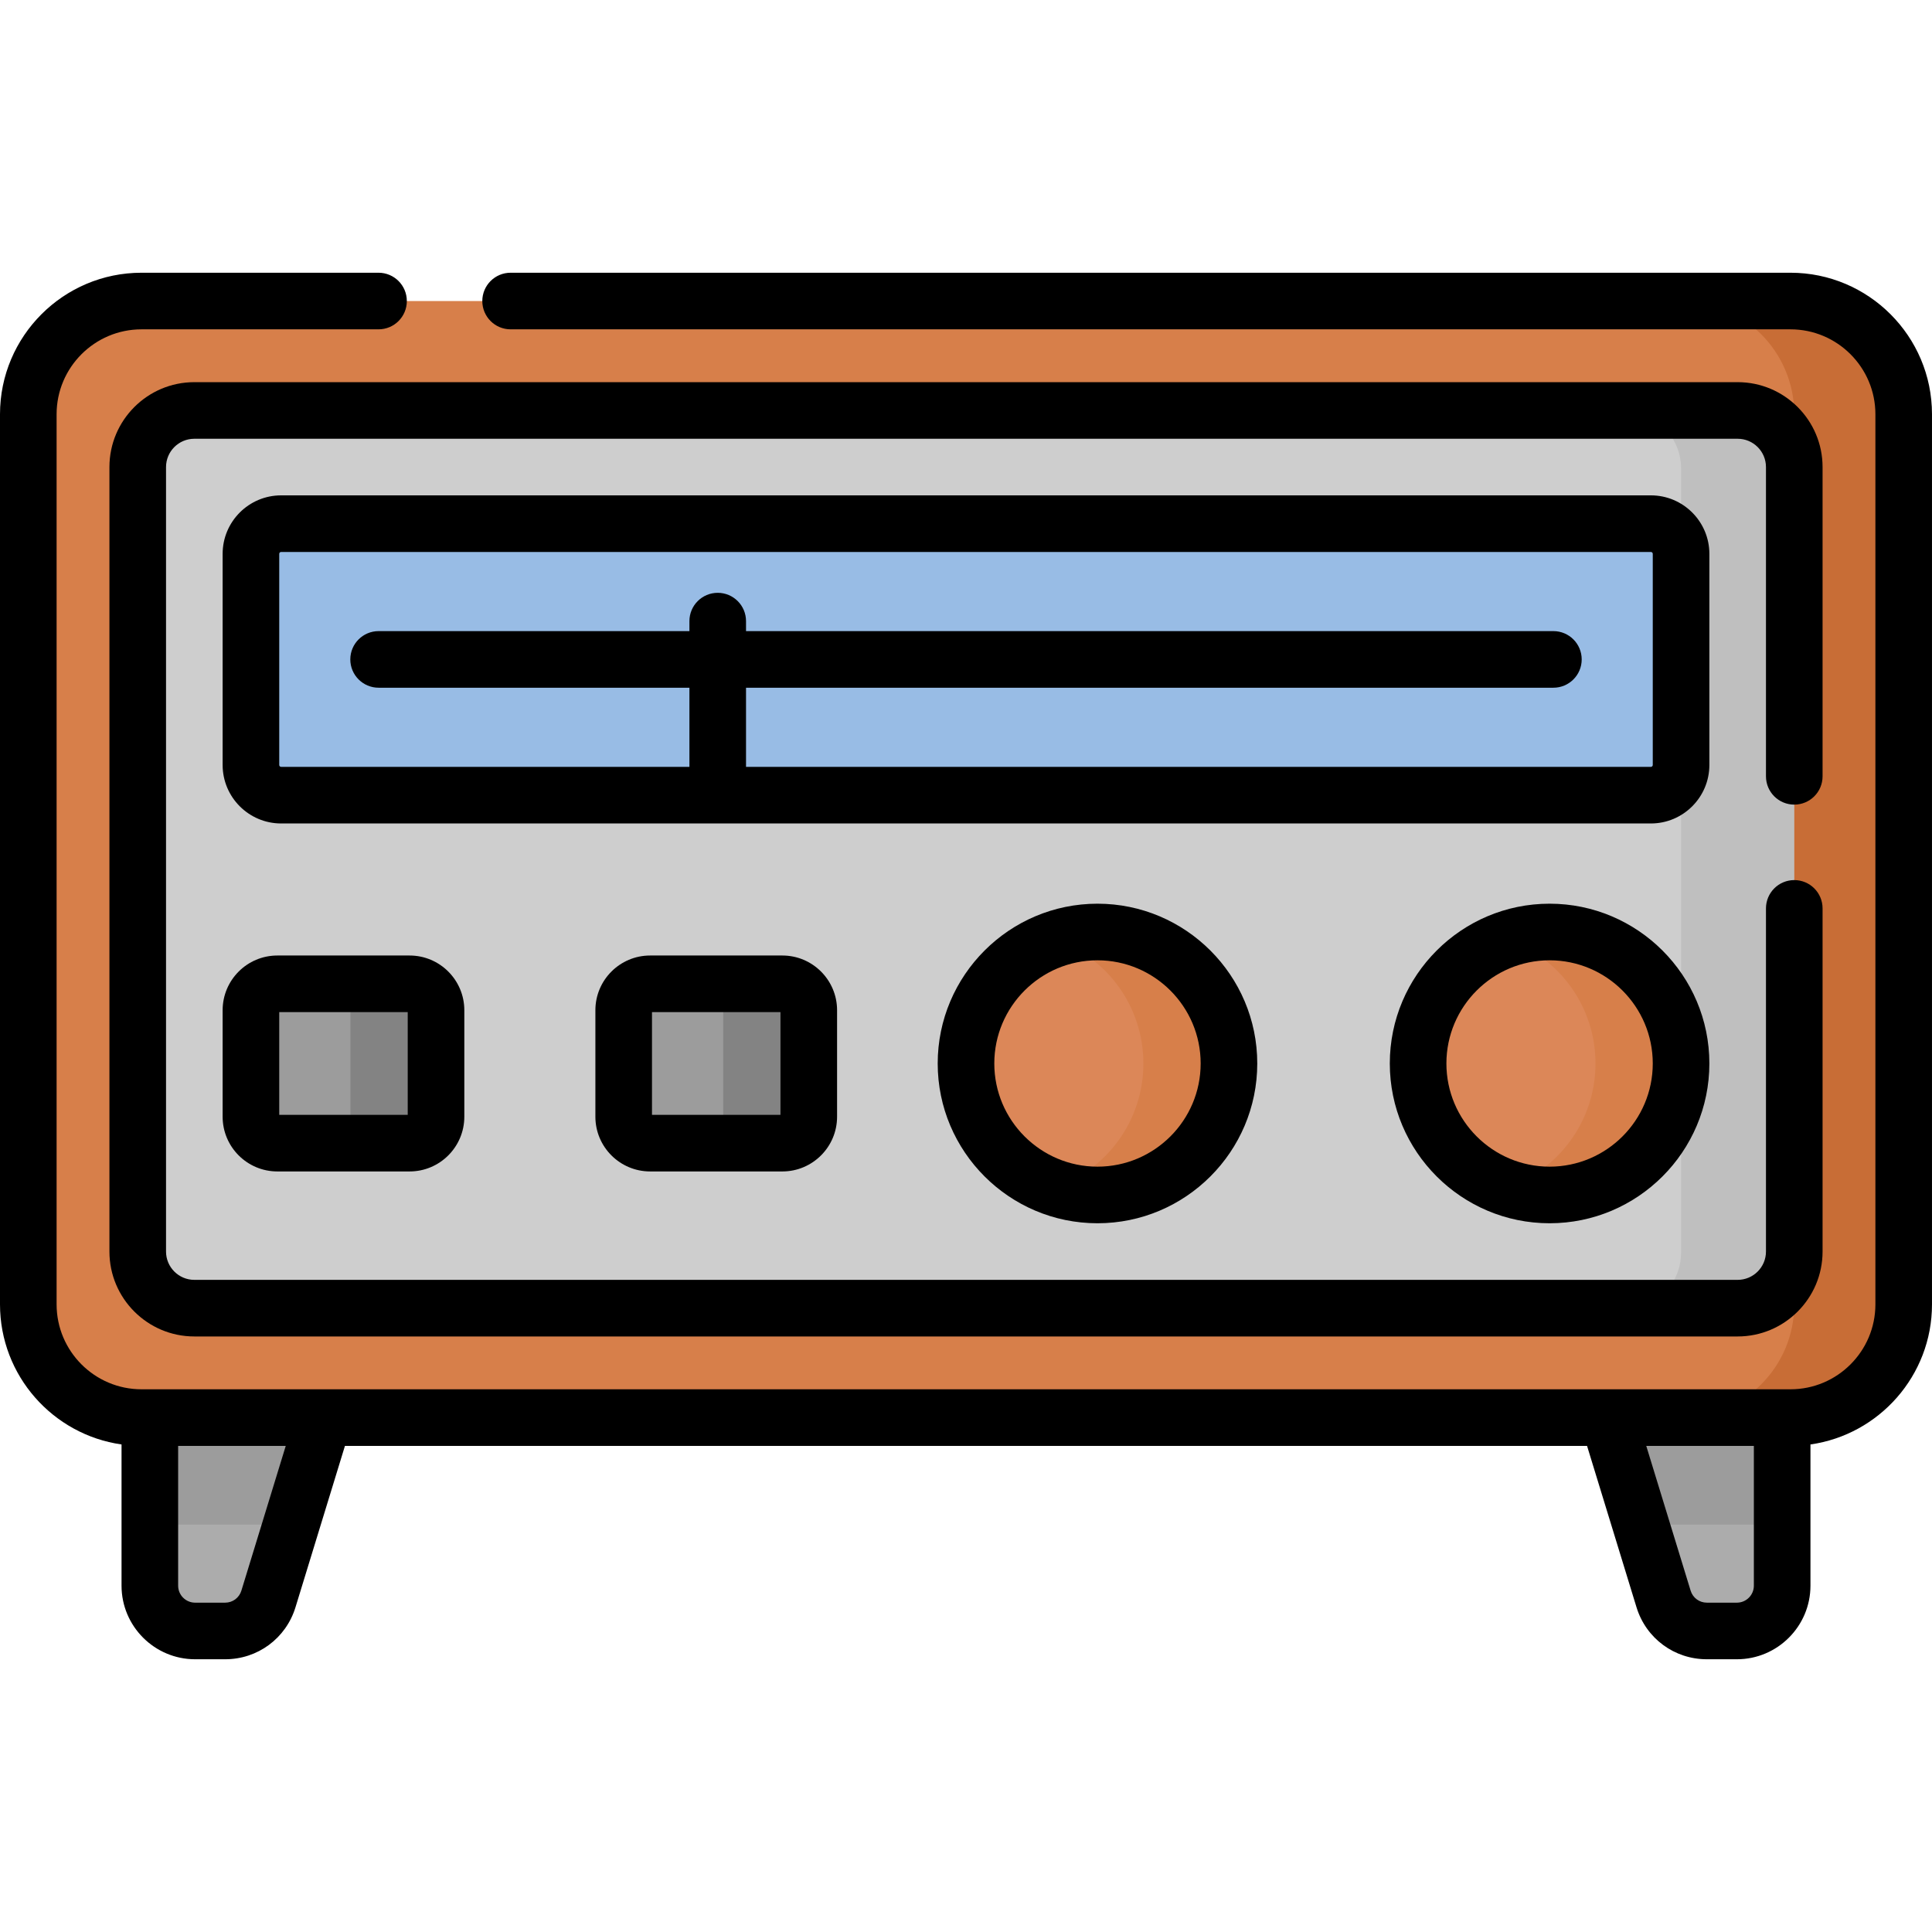 <svg id="Capa_1" enable-background="new 0 0 512 512" height="512" viewBox="0 0 512 512" width="512" xmlns="http://www.w3.org/2000/svg"><g><g><path d="m77.539 350.223h-29.02l-8.81 53.8v16.2c0 6.627 5.373 12 12 12h7.956c5.273 0 9.928-3.442 11.473-8.484l6.043-19.716z" fill="#acacac"/><path d="m434.819 350.223v53.8l6.043 19.716c1.545 5.042 6.2 8.484 11.473 8.484h7.956c6.627 0 12-5.373 12-12v-16.216l-9.489-53.784z" fill="#acacac"/><path d="m434.819 404.023h36.846c.21 0 .417-.012.626-.016v-53.784h-53.962z" fill="#9c9c9c"/><path d="m39.709 404.023h37.472l16.49-53.8h-53.962z" fill="#9c9c9c"/><path d="m501.665 345.677v-235.9c0-16.568-13.431-30-30-30h-434.165c-16.569 0-30 13.432-30 30v235.9c0 16.568 13.431 30 30 30h434.165c16.569 0 30-13.432 30-30z" fill="#d77f4a"/><path d="m474.5 79.777h-29c16.569 0 30 13.432 30 30v235.9c0 16.568-13.431 30-30 30h29c16.569 0 30-13.432 30-30v-235.9c0-16.569-13.431-30-30-30z" fill="#c86d36"/><path d="m472.665 331.677v-207.9c0-8.285-6.716-15-15-15h-406.165c-8.284 0-15 6.715-15 15v207.9c0 8.284 6.716 15 15 15h406.165c8.285 0 15-6.716 15-15z" fill="#cecece"/><path d="m66.5 202.727v-55.95c0-4.418 3.582-8 8-8h363c4.418 0 8 3.582 8 8v55.95c0 4.418-3.582 8-8 8h-363c-4.418 0-8-3.582-8-8z" fill="#98bce5"/><path d="m430.5 109.11c8.284 0 15 6.716 15 15v207.9c0 7.209-5.087 13.225-11.866 14.667h26.866c8.284 0 15-6.716 15-15v-207.9c0-8.285-6.716-15-15-15z" fill="#bfbfbf"/><path d="m112.715 295.946v-28.225c0-3.866-3.134-7-7-7h-32.215c-3.866 0-7 3.134-7 7v28.225c0 3.866 3.134 7 7 7h32.215c3.866 0 7-3.134 7-7z" fill="#9c9c9c"/><path d="m211.499 295.946v-28.225c0-3.866-3.134-7-7-7h-32.215c-3.866 0-7 3.134-7 7v28.225c0 3.866 3.134 7 7 7h32.215c3.866 0 7-3.134 7-7z" fill="#9c9c9c"/><ellipse cx="289.427" cy="281.833" fill="#dc8758" rx="33.427" ry="34.808"/><ellipse cx="409.239" cy="281.833" fill="#dc8758" rx="33.427" ry="34.808"/><path d="m108.55 260.721h-22.677c3.866 0 7 3.134 7 7v28.225c0 3.866-3.134 7-7 7h22.677c3.866 0 7-3.134 7-7v-28.225c0-3.867-3.134-7-7-7z" fill="#838383"/><path d="m207.333 260.721h-22.677c3.866 0 7 3.134 7 7v28.225c0 3.866-3.134 7-7 7h22.677c3.866 0 7-3.134 7-7v-28.225c0-3.867-3.134-7-7-7z" fill="#838383"/><g fill="#d77f4a"><path d="m290.844 246.989c-3.971 0-7.783.673-11.339 1.897 13.675 4.706 23.505 17.674 23.505 32.947s-9.83 28.241-23.505 32.947c3.556 1.223 7.367 1.897 11.339 1.897 19.244 0 34.844-15.6 34.844-34.844s-15.6-34.844-34.844-34.844z"/><path d="m410.656 246.989c-3.971 0-7.783.673-11.339 1.897 13.675 4.706 23.505 17.674 23.505 32.947s-9.83 28.241-23.505 32.947c3.556 1.223 7.367 1.897 11.339 1.897 19.244 0 34.844-15.6 34.844-34.844s-15.6-34.844-34.844-34.844z"/></g></g><g><path d="m474.5 72.277h-339.185c-4.142 0-7.5 3.357-7.5 7.5s3.358 7.5 7.5 7.5h339.185c12.407 0 22.5 10.094 22.5 22.5v235.899c0 12.406-10.093 22.5-22.5 22.5-15.507 0-419.811 0-437 0-12.407 0-22.5-10.094-22.5-22.5v-235.899c0-12.406 10.093-22.5 22.5-22.5h62.815c4.142 0 7.5-3.357 7.5-7.5s-3.358-7.5-7.5-7.5h-62.815c-20.678 0-37.5 16.823-37.5 37.5v235.899c0 18.881 14.029 34.54 32.209 37.12v37.426c0 10.752 8.748 19.5 19.5 19.5h7.956c8.624 0 16.117-5.54 18.644-13.785l13.106-42.761h329.17l13.106 42.761c2.527 8.245 10.02 13.785 18.644 13.785h7.956c10.752 0 19.5-8.748 19.5-19.5v-37.426c18.18-2.58 32.209-18.238 32.209-37.12v-235.899c0-20.677-16.822-37.5-37.5-37.5zm-410.533 349.264c-.583 1.903-2.312 3.182-4.302 3.182h-7.956c-2.481 0-4.5-2.019-4.5-4.5v-37.046h28.517zm400.824-1.318c0 2.481-2.019 4.5-4.5 4.5h-7.956c-1.99 0-3.719-1.278-4.302-3.182l-11.759-38.364h28.517z"/><path d="m475.5 213.233c4.142 0 7.5-3.357 7.5-7.5v-81.957c0-12.406-10.093-22.5-22.5-22.5h-409c-12.407 0-22.5 10.094-22.5 22.5v207.9c0 12.406 10.093 22.5 22.5 22.5h409c12.407 0 22.5-10.094 22.5-22.5v-90.943c0-4.143-3.358-7.5-7.5-7.5s-7.5 3.357-7.5 7.5v90.943c0 4.136-3.364 7.5-7.5 7.5h-409c-4.136 0-7.5-3.364-7.5-7.5v-207.9c0-4.136 3.364-7.5 7.5-7.5h409c4.136 0 7.5 3.364 7.5 7.5v81.957c0 4.143 3.358 7.5 7.5 7.5z"/><path d="m453 146.776c0-8.547-6.953-15.5-15.5-15.5h-363c-8.547 0-15.5 6.953-15.5 15.5v55.95c0 8.547 6.953 15.5 15.5 15.5h363c8.547 0 15.5-6.953 15.5-15.5zm-15 55.951c0 .275-.224.5-.5.5h-239.796v-20.975h213.963c4.142 0 7.5-3.357 7.5-7.5s-3.358-7.5-7.5-7.5h-213.963v-2.65c0-4.143-3.358-7.5-7.5-7.5s-7.5 3.357-7.5 7.5v2.65h-82.37c-4.142 0-7.5 3.357-7.5 7.5s3.358 7.5 7.5 7.5h82.37v20.975h-108.204c-.276 0-.5-.225-.5-.5v-55.95c0-.275.224-.5.5-.5h363c.276 0 .5.225.5.5z"/><path d="m73.5 253.221c-7.995 0-14.5 6.505-14.5 14.5v28.225c0 7.995 6.505 14.5 14.5 14.5h35.05c7.995 0 14.5-6.505 14.5-14.5v-28.225c0-7.995-6.505-14.5-14.5-14.5zm34.55 42.224h-34.05v-27.225h34.05z"/><path d="m172.284 253.221c-7.995 0-14.5 6.505-14.5 14.5v28.225c0 7.995 6.505 14.5 14.5 14.5h35.05c7.995 0 14.5-6.505 14.5-14.5v-28.225c0-7.995-6.505-14.5-14.5-14.5zm34.549 42.224h-34.05v-27.225h34.05z"/><path d="m248.5 281.833c0 23.349 18.995 42.344 42.344 42.344s42.344-18.995 42.344-42.344-18.996-42.344-42.344-42.344-42.344 18.995-42.344 42.344zm69.688 0c0 15.077-12.267 27.344-27.344 27.344s-27.344-12.267-27.344-27.344 12.267-27.344 27.344-27.344 27.344 12.267 27.344 27.344z"/><path d="m410.656 239.489c-23.349 0-42.344 18.995-42.344 42.344s18.996 42.344 42.344 42.344 42.344-18.995 42.344-42.344-18.995-42.344-42.344-42.344zm0 69.688c-15.078 0-27.344-12.267-27.344-27.344s12.267-27.344 27.344-27.344 27.344 12.267 27.344 27.344-12.267 27.344-27.344 27.344z"/></g></g></svg>
